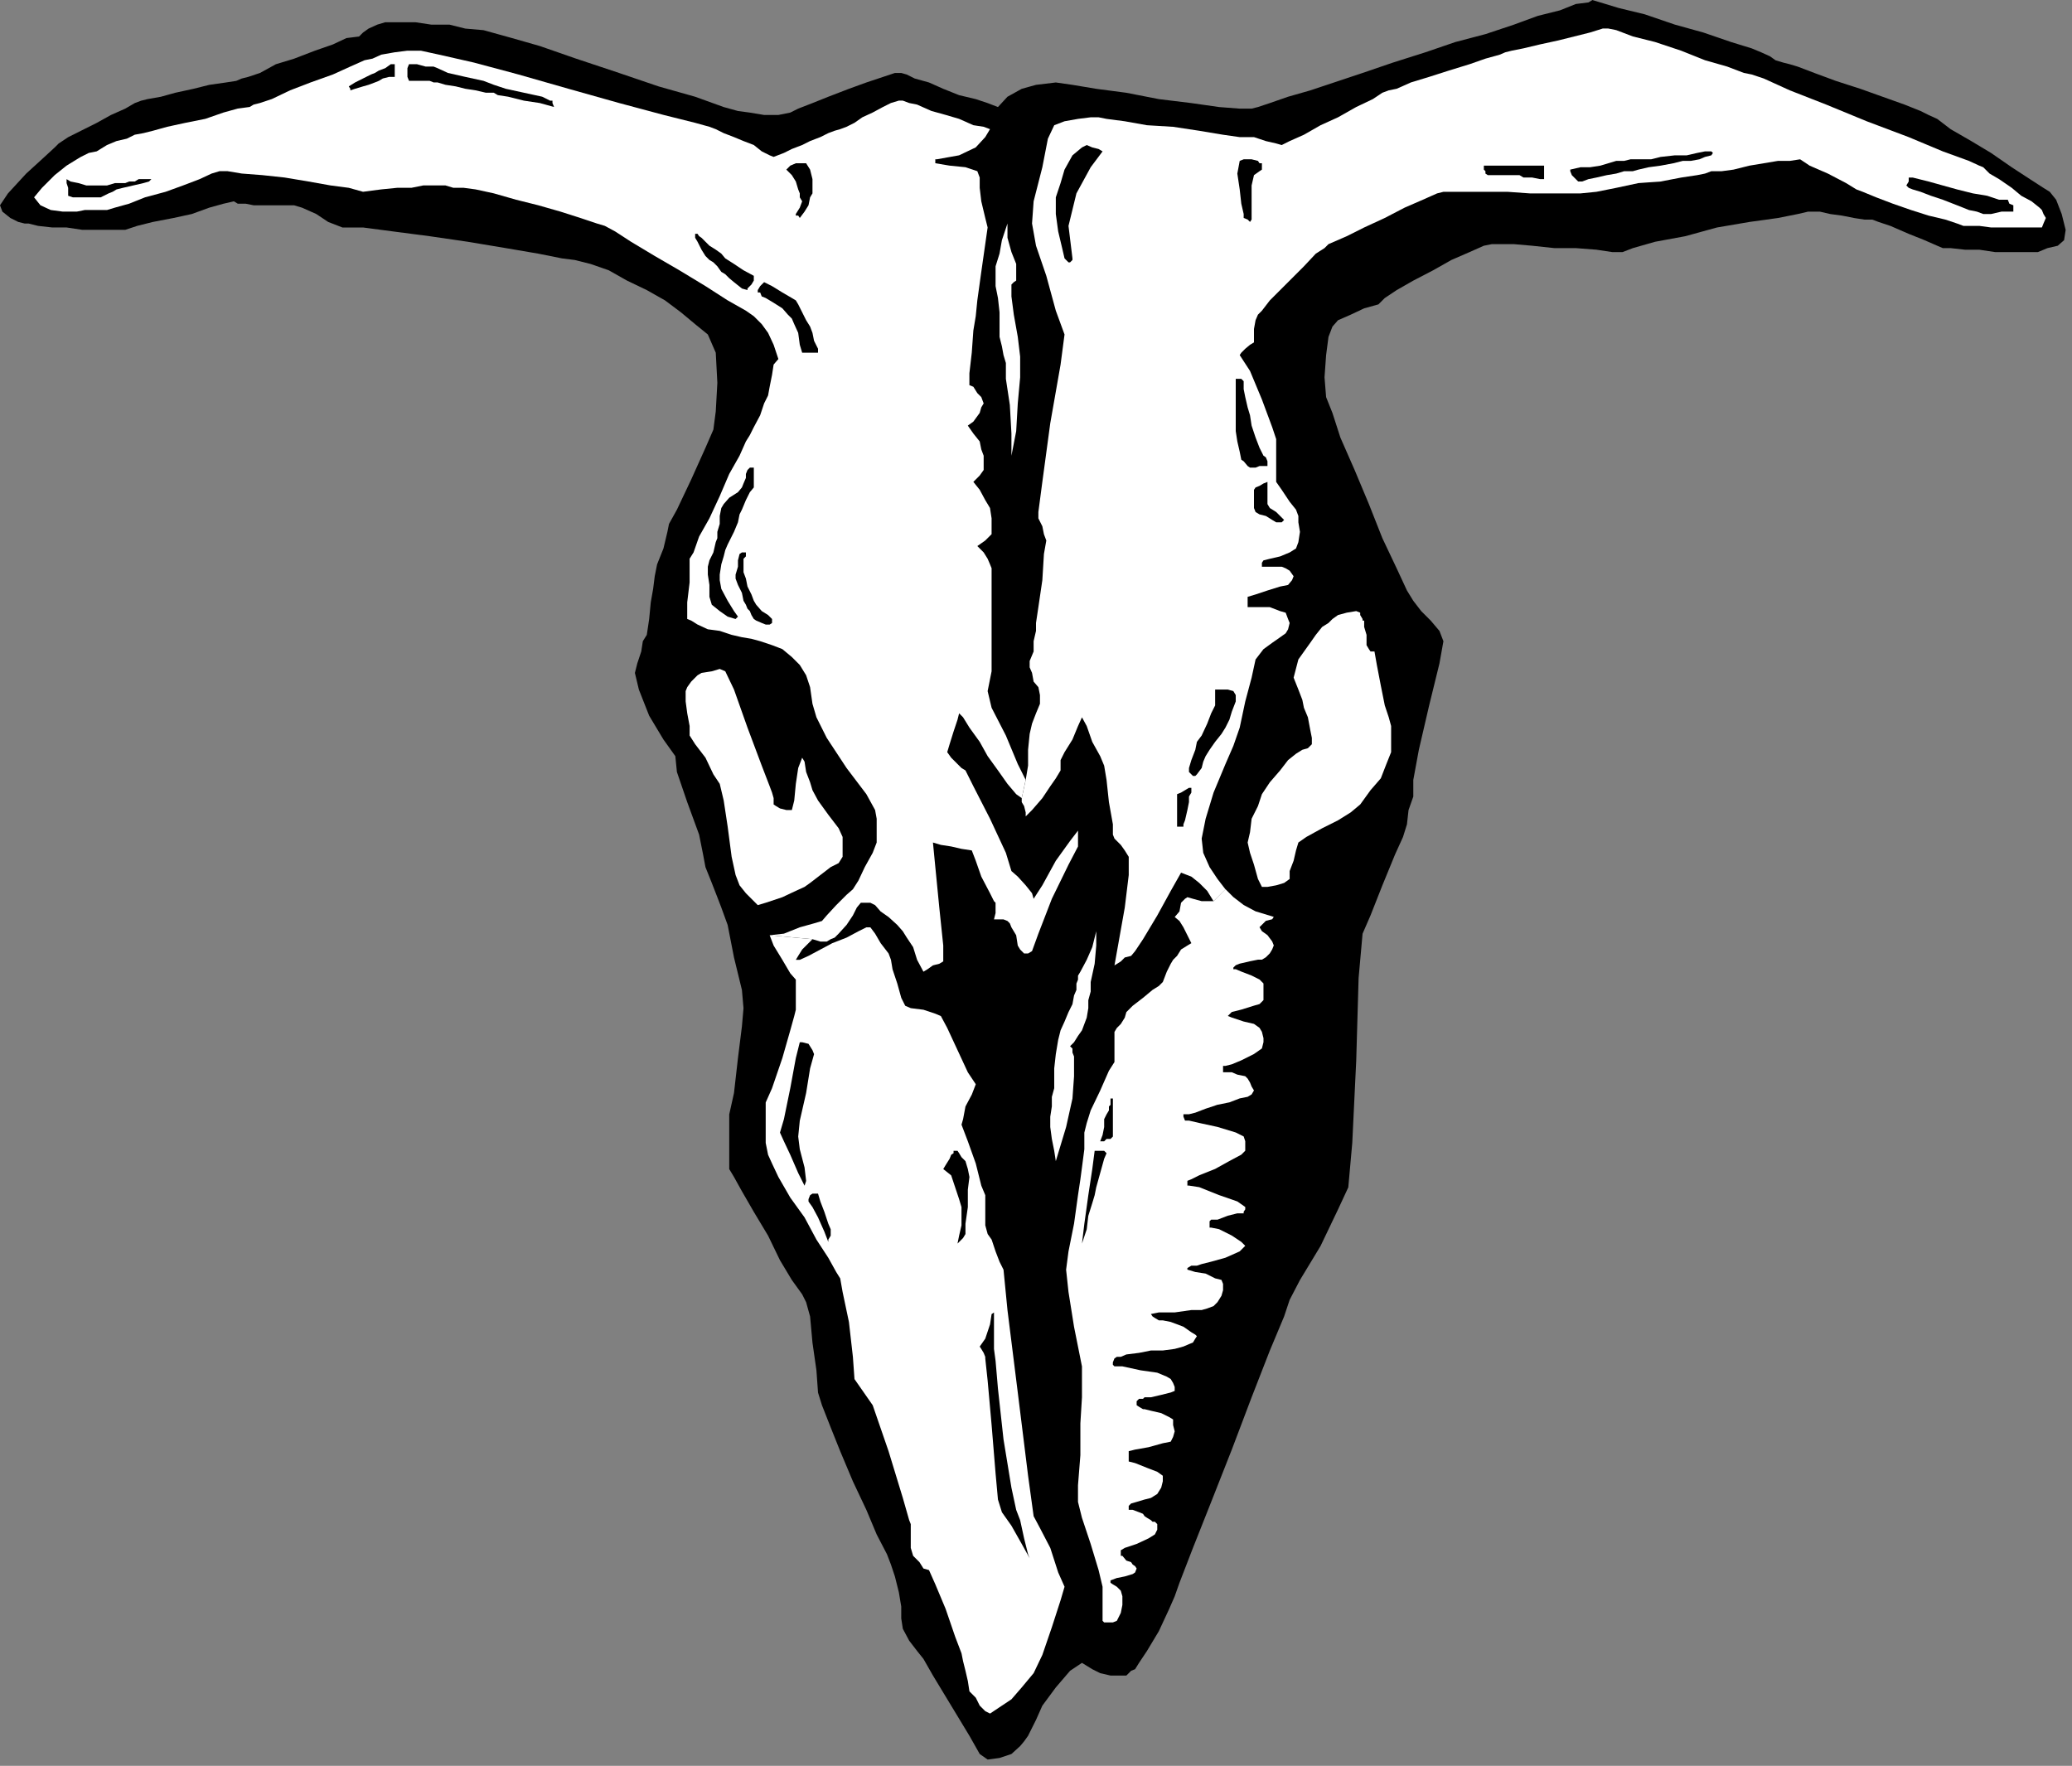 <?xml version="1.0" encoding="UTF-8" standalone="no"?>
<svg
   xmlns:ooo="http://xml.openoffice.org/svg/export"
   xmlns:dc="http://purl.org/dc/elements/1.1/"
   xmlns:cc="http://creativecommons.org/ns#"
   xmlns:rdf="http://www.w3.org/1999/02/22-rdf-syntax-ns#"
   xmlns:svg="http://www.w3.org/2000/svg"
   xmlns="http://www.w3.org/2000/svg"
   xmlns:sodipodi="http://sodipodi.sourceforge.net/DTD/sodipodi-0.dtd"
   xmlns:inkscape="http://www.inkscape.org/namespaces/inkscape"
   version="1.2"
   width="26.14mm"
   height="22.28mm"
   viewBox="0 0 2614 2228"
   preserveAspectRatio="xMidYMid"
   xml:space="preserve"
   id="svg128"
   sodipodi:docname="cowskul1.svg"
   style="fill-rule:evenodd;stroke-width:28.222;stroke-linejoin:round"
   inkscape:version="0.92.5 (2060ec1f9f, 2020-04-08)"><rect x="0" y="0" width="2614" height="2228" fill="#808080" stroke="none"/><sodipodi:namedview
   pagecolor="#ffffff"
   bordercolor="#666666"
   borderopacity="1"
   objecttolerance="10"
   gridtolerance="10"
   guidetolerance="10"
   inkscape:pageopacity="0"
   inkscape:pageshadow="2"
   inkscape:window-width="664"
   inkscape:window-height="487"
   id="namedview130"
   showgrid="false"
   inkscape:zoom="0.2102413"
   inkscape:cx="49.398426"
   inkscape:cy="42.103935"
   inkscape:window-x="0"
   inkscape:window-y="0"
   inkscape:window-maximized="0"
   inkscape:current-layer="svg128" />
 <defs
   class="ClipPathGroup"
   id="defs8">
  <clipPath
   id="presentation_clip_path"
   clipPathUnits="userSpaceOnUse">
   <rect
   x="0"
   y="0"
   width="21000"
   height="29700"
   id="rect2" />
  </clipPath>
  <clipPath
   id="presentation_clip_path_shrink"
   clipPathUnits="userSpaceOnUse">
   <rect
   x="21"
   y="29"
   width="20958"
   height="29641"
   id="rect5" />
  </clipPath>
 </defs>
 <defs
   class="TextShapeIndex"
   id="defs12">
  <g
   ooo:slide="id1"
   ooo:id-list="id3"
   id="g10" />
 </defs>
 <defs
   class="EmbeddedBulletChars"
   id="defs44">
  <g
   id="bullet-char-template-57356"
   transform="matrix(4.8828125e-4,0,0,-4.8828125e-4,0,0)">
   <path
   d="M 580,1141 1163,571 580,0 -4,571 Z"
   id="path14"
   inkscape:connector-curvature="0" />
  </g>
  <g
   id="bullet-char-template-57354"
   transform="matrix(4.8828125e-4,0,0,-4.8828125e-4,0,0)">
   <path
   d="M 8,1128 H 1137 V 0 H 8 Z"
   id="path17"
   inkscape:connector-curvature="0" />
  </g>
  <g
   id="bullet-char-template-10146"
   transform="matrix(4.8828125e-4,0,0,-4.8828125e-4,0,0)">
   <path
   d="M 174,0 602,739 174,1481 1456,739 Z M 1358,739 309,1346 659,739 Z"
   id="path20"
   inkscape:connector-curvature="0" />
  </g>
  <g
   id="bullet-char-template-10132"
   transform="matrix(4.8828125e-4,0,0,-4.8828125e-4,0,0)">
   <path
   d="M 2015,739 1276,0 H 717 l 543,543 H 174 v 393 h 1086 l -543,545 h 557 z"
   id="path23"
   inkscape:connector-curvature="0" />
  </g>
  <g
   id="bullet-char-template-10007"
   transform="matrix(4.8828125e-4,0,0,-4.8828125e-4,0,0)">
   <path
   d="m 0,-2 c -7,16 -16,29 -25,39 l 381,530 c -94,256 -141,385 -141,387 0,25 13,38 40,38 9,0 21,-2 34,-5 21,4 42,12 65,25 l 27,-13 111,-251 280,301 64,-25 24,25 c 21,-10 41,-24 62,-43 C 886,937 835,863 770,784 769,783 710,716 594,584 L 774,223 c 0,-27 -21,-55 -63,-84 l 16,-20 C 717,90 699,76 672,76 641,76 570,178 457,381 L 164,-76 c -22,-34 -53,-51 -92,-51 -42,0 -63,17 -64,51 -7,9 -10,24 -10,44 0,9 1,19 2,30 z"
   id="path26"
   inkscape:connector-curvature="0" />
  </g>
  <g
   id="bullet-char-template-10004"
   transform="matrix(4.8828125e-4,0,0,-4.8828125e-4,0,0)">
   <path
   d="M 285,-33 C 182,-33 111,30 74,156 52,228 41,333 41,471 c 0,78 14,145 41,201 34,71 87,106 158,106 53,0 88,-31 106,-94 l 23,-176 c 8,-64 28,-97 59,-98 l 735,706 c 11,11 33,17 66,17 42,0 63,-15 63,-46 V 965 c 0,-36 -10,-64 -30,-84 L 442,47 C 390,-6 338,-33 285,-33 Z"
   id="path29"
   inkscape:connector-curvature="0" />
  </g>
  <g
   id="bullet-char-template-9679"
   transform="matrix(4.8828125e-4,0,0,-4.8828125e-4,0,0)">
   <path
   d="M 813,0 C 632,0 489,54 383,161 276,268 223,411 223,592 c 0,181 53,324 160,431 106,107 249,161 430,161 179,0 323,-54 432,-161 108,-107 162,-251 162,-431 0,-180 -54,-324 -162,-431 C 1136,54 992,0 813,0 Z"
   id="path32"
   inkscape:connector-curvature="0" />
  </g>
  <g
   id="bullet-char-template-8226"
   transform="matrix(4.8828125e-4,0,0,-4.8828125e-4,0,0)">
   <path
   d="m 346,457 c -73,0 -137,26 -191,78 -54,51 -81,114 -81,188 0,73 27,136 81,188 54,52 118,78 191,78 73,0 134,-26 185,-79 51,-51 77,-114 77,-187 0,-75 -25,-137 -76,-188 -50,-52 -112,-78 -186,-78 z"
   id="path35"
   inkscape:connector-curvature="0" />
  </g>
  <g
   id="bullet-char-template-8211"
   transform="matrix(4.8828125e-4,0,0,-4.8828125e-4,0,0)">
   <path
   d="M -4,459 H 1135 V 606 H -4 Z"
   id="path38"
   inkscape:connector-curvature="0" />
  </g>
  <g
   id="bullet-char-template-61548"
   transform="matrix(4.8828125e-4,0,0,-4.8828125e-4,0,0)">
   <path
   d="m 173,740 c 0,163 58,303 173,419 116,115 255,173 419,173 163,0 302,-58 418,-173 116,-116 174,-256 174,-419 0,-163 -58,-303 -174,-418 C 1067,206 928,148 765,148 601,148 462,206 346,322 231,437 173,577 173,740 Z"
   id="path41"
   inkscape:connector-curvature="0" />
  </g>
 </defs>
 <g
   id="g49"
   transform="translate(-9193,-13736)">
  <g
   id="id2"
   class="Master_Slide">
   <g
   id="bg-id2"
   class="Background" />
   <g
   id="bo-id2"
   class="BackgroundObjects" />
  </g>
 </g>
 <g
   class="SlideGroup"
   id="g126"
   transform="translate(-9193,-13736)">
  <g
   id="g124">
   <g
   id="container-id1">
    <g
   id="id1"
   class="Slide"
   clip-path="url(#presentation_clip_path)">
     <g
   class="Page"
   id="g120">
      <g
   class="Graphic"
   id="g118">
       <g
   id="id3">
        <rect
   class="BoundingBox"
   x="9193"
   y="13736"
   width="2614"
   height="2228"
   id="rect51"
   style="fill:none;stroke:none" />
        <path
   d="m 9193,13995 3,8 10,8 10,5 8,2 h 5 l 12,3 18,2 h 18 l 20,3 h 18 15 10 11 l 15,-5 20,-5 26,-5 23,-5 22,-8 18,-5 13,-3 5,3 h 10 l 10,2 h 13 13 13 7 5 l 10,3 18,8 15,10 18,7 h 26 l 38,5 46,6 48,7 48,8 41,7 30,6 16,2 20,5 23,8 23,13 25,12 23,13 20,15 18,15 16,13 10,23 2,38 -2,36 -3,23 -10,23 -18,40 -18,38 -10,18 -2,10 -5,21 -8,20 -3,15 -2,16 -3,17 -2,21 -3,20 -5,8 -2,13 -5,15 -3,12 5,21 13,33 18,30 15,21 2,20 13,38 15,41 5,25 3,16 8,20 7,18 5,13 8,22 8,41 10,41 2,23 -2,23 -5,40 -5,44 -6,27 v 16 20 20 13 l 6,10 10,18 15,26 18,30 15,31 15,25 13,18 5,10 5,18 3,33 5,35 2,28 5,16 11,28 12,30 16,38 17,36 13,31 13,25 5,13 5,15 5,20 3,18 v 15 l 2,13 8,15 10,13 8,10 12,21 23,38 23,38 13,23 10,7 15,-2 15,-5 11,-10 5,-6 5,-7 5,-10 5,-10 8,-18 17,-23 18,-21 15,-10 13,8 10,5 13,3 h 10 10 l 6,-6 5,-2 5,-8 10,-15 15,-25 13,-28 7,-16 6,-17 17,-44 23,-58 26,-66 25,-66 23,-59 18,-43 7,-21 13,-25 26,-43 22,-46 13,-28 5,-56 5,-104 3,-104 5,-56 10,-23 15,-38 16,-39 10,-22 5,-16 2,-18 6,-17 v -21 l 7,-38 13,-56 13,-53 5,-28 -5,-13 -11,-13 -12,-12 -10,-13 -8,-13 -13,-28 -18,-38 -17,-43 -18,-43 -18,-41 -10,-31 -8,-20 -2,-25 2,-28 3,-23 5,-13 7,-8 16,-7 17,-8 18,-5 8,-8 15,-10 21,-12 25,-13 23,-13 23,-10 18,-8 10,-2 h 10 18 l 23,2 28,3 h 27 l 26,2 20,3 h 13 l 13,-5 28,-8 38,-7 40,-11 41,-7 36,-5 25,-5 13,-3 h 5 10 l 13,3 15,2 15,3 13,2 h 10 l 8,3 15,5 23,10 20,8 16,7 7,3 h 10 l 18,2 h 18 l 20,3 h 18 13 10 13 l 12,-5 13,-3 8,-7 2,-13 -5,-20 -7,-18 -8,-10 -8,-5 -17,-11 -23,-15 -26,-18 -25,-15 -26,-15 -17,-13 -11,-5 -10,-5 -20,-8 -28,-10 -28,-10 -31,-10 -27,-10 -21,-8 -10,-3 -8,-2 -10,-3 -7,-5 -11,-5 -12,-5 -26,-8 -35,-12 -36,-10 -38,-13 -33,-8 -23,-7 -10,-3 -5,3 -16,2 -20,8 -28,7 -30,11 -36,12 -38,10 -38,13 -41,13 -38,13 -36,12 -30,10 -28,8 -23,8 -15,5 -8,2 h -15 l -26,-2 -35,-5 -41,-5 -41,-8 -38,-5 -30,-5 -21,-3 -25,3 -18,5 -18,10 -12,13 -13,-5 -15,-5 -21,-5 -20,-8 -18,-8 -18,-5 -10,-5 -7,-2 h -8 l -15,5 -21,7 -22,8 -26,10 -20,8 -18,7 -10,5 -15,3 h -18 l -18,-3 -15,-2 -18,-5 -36,-13 -46,-13 -50,-17 -54,-18 -46,-16 -35,-10 -18,-5 -18,-5 -23,-2 -20,-5 h -23 l -20,-3 h -18 -13 -7 l -10,3 -11,5 -7,5 -5,5 -16,2 -17,8 -23,8 -26,10 -23,7 -20,11 -15,5 -8,2 -7,3 -13,2 -21,3 -20,5 -23,5 -18,5 -17,3 -8,2 -8,3 -12,7 -18,8 -18,10 -20,10 -16,8 -12,8 -5,5 -13,12 -23,21 -23,25 z"
   id="path53"
   inkscape:connector-curvature="0"
   style="fill:#000000;stroke:none" />
        <path
   d="m 10058,14608 2,-5 5,-7 5,-5 3,-3 5,-3 13,-2 10,-3 7,3 11,23 17,48 18,48 10,26 3,8 2,7 v 8 l 3,2 5,3 8,2 h 5 2 l 3,-12 2,-21 3,-20 5,-13 3,5 2,13 5,13 3,10 7,13 13,18 13,17 5,11 v 7 8 10 l -5,8 -10,5 -13,10 -13,10 -7,5 -11,5 -17,8 -21,7 -10,3 -5,-5 -10,-10 -8,-10 -5,-13 -5,-23 -5,-38 -5,-33 -5,-21 -8,-12 -10,-21 -13,-17 -7,-11 v -12 l -3,-16 -2,-15 z"
   id="path55"
   inkscape:connector-curvature="0"
   style="fill:#ffffff;stroke:none" />
        <path
   d="m 10846,14547 7,-10 8,-10 8,-5 5,-5 7,-5 11,-3 12,-2 5,2 v 3 l 3,5 v 2 h 2 v 8 l 3,10 v 13 l 3,5 2,3 h 3 v 0 h 2 l 3,17 5,26 5,25 5,15 3,11 v 15 18 l -6,15 -7,18 -13,15 -13,18 -12,10 -16,10 -20,10 -20,11 -10,7 -3,10 -3,13 -5,13 v 10 l -7,5 -10,3 -11,2 h -7 l -5,-10 -5,-18 -5,-15 -3,-13 3,-13 2,-17 8,-16 5,-15 10,-15 13,-15 10,-13 10,-8 8,-5 7,-2 5,-5 v -8 l -2,-10 -3,-16 -5,-12 -2,-10 -5,-13 -6,-15 6,-23 z"
   id="path57"
   inkscape:connector-curvature="0"
   style="fill:#ffffff;stroke:none" />
        <path
   d="m 10482,14743 -7,-5 -11,-13 -12,-17 -13,-18 -10,-18 -13,-18 -8,-13 -5,-5 -2,8 -5,15 -5,16 -3,10 5,7 8,8 5,5 5,3 10,20 21,41 20,43 7,23 8,7 10,11 8,10 2,7 11,-17 17,-31 18,-25 10,-13 v 8 5 2 5 l -12,23 -21,43 -17,44 -8,22 -5,3 h -5 l -3,-3 -2,-2 -3,-5 -2,-13 -6,-10 -2,-5 -3,-3 -5,-2 h -7 -5 l 2,-8 v -7 -6 l -2,-2 -5,-10 -11,-21 -7,-20 -5,-13 -13,-2 -13,-3 -13,-2 -10,-3 3,31 5,51 5,48 v 20 l -5,3 -8,2 -7,5 -5,3 -8,-15 -5,-16 -8,-12 -5,-8 -7,-8 -11,-10 -10,-7 -7,-8 -6,-3 h -5 -7 l -5,6 -5,10 -8,12 -10,11 -5,5 -5,2 -5,3 h -8 l -10,-3 -54,-5 18,-2 20,-8 18,-5 10,-3 6,-7 12,-13 13,-13 8,-7 7,-11 8,-17 10,-18 5,-13 v -7 -11 -12 l -2,-11 -11,-20 -25,-33 -25,-38 -13,-26 -5,-17 -3,-21 -5,-15 -8,-13 -10,-10 -12,-10 -13,-5 -15,-5 -11,-3 -12,-2 -13,-3 -15,-5 -15,-2 -13,-6 -8,-5 -5,-2 v -21 l 3,-25 v -23 -7 l 5,-8 7,-20 13,-23 13,-28 12,-28 13,-23 8,-18 5,-8 5,-10 8,-15 5,-15 5,-10 2,-11 3,-15 2,-13 6,-7 -6,-18 -7,-15 -8,-11 -10,-10 -10,-7 -23,-13 -28,-18 -33,-20 -31,-18 -30,-18 -20,-13 -13,-7 -10,-3 -21,-7 -25,-8 -28,-8 -28,-7 -28,-8 -23,-5 -15,-2 h -13 l -10,-3 h -15 -13 l -15,3 h -18 l -20,2 -23,3 -18,-5 -23,-3 -28,-5 -30,-5 -28,-3 -26,-2 -18,-3 h -10 l -10,3 -15,7 -21,8 -22,8 -26,7 -20,8 -18,5 -10,3 h -13 -15 l -10,2 h -8 -10 l -15,-2 -13,-6 -8,-10 10,-12 16,-16 15,-12 13,-8 5,-3 10,-5 10,-2 13,-8 12,-5 13,-3 10,-5 11,-2 12,-3 18,-5 23,-5 25,-5 23,-8 18,-5 15,-2 5,-3 8,-2 15,-5 23,-11 26,-10 28,-10 22,-10 18,-8 10,-2 11,-5 17,-3 16,-2 h 17 l 23,5 44,10 56,15 63,18 64,18 56,15 40,10 18,5 8,3 10,5 13,5 12,5 13,5 10,8 10,5 5,2 13,-5 10,-5 13,-5 10,-5 13,-5 10,-5 8,-3 7,-2 8,-3 10,-5 10,-7 13,-6 13,-7 10,-5 10,-3 h 5 l 8,3 10,2 18,8 18,5 17,5 18,8 13,2 8,3 -6,10 -12,13 -21,10 -28,5 h -2 v 2 0 3 l 18,3 20,2 15,5 3,8 v 13 l 2,17 5,21 3,12 -3,21 -5,35 -5,36 -2,20 -3,18 -2,28 -3,26 v 15 l 5,2 5,8 5,5 3,8 -3,5 -2,7 -8,11 -7,5 7,10 8,10 2,10 3,8 v 10 8 l -5,7 -8,8 8,10 7,13 6,10 2,13 v 10 10 l -8,8 -10,7 8,8 5,8 3,7 2,5 v 28 51 51 l -5,25 5,21 18,35 15,36 10,20 z"
   id="path59"
   inkscape:connector-curvature="0"
   style="fill:#ffffff;stroke:none" />
        <path
   d="m 10487,14720 3,-18 v -20 l 2,-20 3,-13 5,-13 5,-12 v -11 l -2,-10 -6,-7 -2,-11 -3,-7 v -8 l 5,-12 v -13 l 3,-13 v -10 l 3,-20 5,-34 2,-33 3,-17 -3,-8 -2,-10 -5,-10 v -8 l 5,-38 10,-74 13,-74 5,-38 -11,-30 -12,-44 -13,-38 -5,-28 2,-28 11,-43 7,-36 8,-17 13,-5 17,-3 16,-2 h 10 l 10,2 23,3 28,5 33,2 33,5 30,5 21,3 h 10 8 l 15,5 13,3 7,2 10,-5 18,-8 21,-12 22,-10 23,-13 21,-10 12,-8 8,-3 10,-2 18,-8 23,-7 25,-8 26,-8 20,-7 18,-5 7,-3 8,-2 15,-3 21,-5 23,-5 20,-5 20,-5 16,-5 h 7 l 10,2 21,8 28,7 33,11 30,12 28,8 21,8 10,2 15,5 33,15 46,18 51,21 53,20 43,18 33,12 13,6 5,2 8,8 12,7 16,11 12,10 13,7 10,8 3,3 2,5 3,5 -3,7 -2,5 h -5 -13 -13 -15 -18 l -15,-2 h -13 -7 l -8,-3 -15,-5 -21,-5 -22,-7 -23,-8 -21,-8 -17,-7 -8,-3 -13,-8 -23,-12 -23,-10 -12,-8 -13,2 h -15 l -18,3 -18,3 -20,5 -15,2 h -13 l -8,3 -10,2 -20,3 -26,5 -28,2 -28,6 -25,5 -20,2 h -11 -10 -18 -25 l -28,-2 h -28 -25 -21 -7 l -8,2 -18,8 -23,10 -25,13 -26,12 -22,11 -16,7 -7,3 -5,5 -11,7 -15,16 -15,15 -15,15 -13,13 -10,13 -5,5 -3,7 -2,11 v 10 7 l -5,3 -6,5 -5,5 -2,3 13,20 15,36 13,35 5,15 v 8 18 18 10 l 7,10 10,15 8,10 3,8 v 8 l 2,12 -2,13 -3,8 -8,5 -12,5 -13,3 -8,2 -2,3 v 2 3 h 2 11 7 5 l 5,2 5,3 5,7 -2,5 -5,6 -10,2 -16,5 -15,5 -10,3 v 2 5 3 3 h 13 15 l 13,5 7,2 3,8 2,5 -2,8 -3,5 -7,5 -10,7 -11,8 -10,13 -5,23 -8,30 -7,33 -8,23 -10,23 -15,36 -10,33 -5,25 2,18 8,18 10,15 10,13 -15,15 -8,-13 -10,-10 -10,-8 -13,-5 -13,23 -17,31 -18,30 -10,15 -5,6 -8,2 -5,5 -8,5 5,-28 8,-45 5,-41 v -23 l -5,-8 -5,-7 -8,-8 -2,-5 v -13 l -5,-28 -3,-28 -3,-18 -5,-12 -10,-18 -7,-20 -6,-11 -5,11 -7,17 -10,16 -5,10 v 5 8 l -3,5 -3,5 -7,10 -10,15 -13,15 -8,8 v -5 l -2,-8 -3,-5 v -5 z"
   id="path61"
   inkscape:connector-curvature="0"
   style="fill:#ffffff;stroke:none" />
        <path
   d="m 10724,14873 h -8 -7 l -11,-3 -7,-2 -3,2 -5,5 -2,11 -6,7 6,5 5,8 5,10 5,10 -5,3 -8,5 -5,8 -5,5 -3,5 -5,10 -5,13 -5,5 -8,5 -12,10 -13,10 -5,5 -3,3 -2,7 -5,8 -5,5 -3,5 v 13 13 12 l -7,11 -11,25 -12,25 -5,16 -3,12 v 21 l -3,23 -2,15 -3,20 -5,36 -7,35 -3,23 3,28 7,44 10,50 v 39 l -2,33 v 40 l -3,38 v 21 l 5,20 11,33 10,33 5,21 v 10 15 10 8 l 2,2 h 3 3 5 l 5,-2 5,-10 2,-10 v -11 l -2,-7 -5,-5 -5,-3 -3,-2 v -3 l 8,-3 10,-2 10,-3 3,-2 2,-5 -2,-3 -3,-2 -2,-3 -6,-2 -5,-6 h -2 v 0 -2 -3 -2 l 5,-3 15,-5 15,-7 8,-5 3,-6 v -5 -2 l -3,-3 h -3 l -2,-2 -5,-3 -3,-2 -2,-3 -5,-2 -8,-3 h -2 -3 v -3 0 -2 l 3,-3 7,-2 10,-3 8,-2 8,-5 5,-8 2,-8 v -7 l -7,-5 -13,-5 -15,-6 -8,-2 v -3 -2 -5 -3 l 8,-2 17,-3 18,-5 10,-2 3,-6 2,-7 -2,-8 v -7 l -5,-3 -10,-5 -13,-3 -8,-2 h -2 l -5,-3 -3,-2 v -3 -2 l 3,-3 h 5 l 2,-2 h 8 l 13,-3 12,-3 5,-2 v -5 l -2,-5 -3,-5 -5,-3 -12,-5 -21,-3 -23,-5 h -10 l -2,-2 v -3 l 2,-5 3,-2 h 5 l 7,-3 16,-2 15,-3 h 15 l 15,-2 11,-3 7,-3 5,-2 3,-5 2,-3 -2,-2 -5,-3 -10,-7 -16,-6 -10,-2 h -5 l -5,-3 -3,-2 -2,-3 10,-2 h 20 l 21,-3 h 13 l 7,-2 8,-3 5,-5 5,-8 2,-7 v -5 -3 l -2,-5 -8,-2 -12,-6 -13,-2 -10,-3 v -2 l 5,-3 h 7 l 6,-2 12,-3 18,-5 18,-8 7,-7 -5,-5 -12,-8 -16,-8 -10,-2 h -2 v -5 -3 l 2,-2 h 8 l 13,-5 12,-3 h 5 3 v -2 l 2,-3 v -3 l -10,-7 -23,-8 -25,-10 -13,-2 h -2 v -3 -3 l 5,-2 10,-5 20,-8 18,-10 15,-8 5,-5 v -7 -5 l -2,-6 -10,-5 -23,-7 -23,-5 -13,-3 h -5 l -2,-5 v -3 h 2 5 l 8,-2 13,-5 15,-5 15,-3 13,-5 10,-2 5,-3 3,-5 -3,-5 -2,-5 -3,-5 -3,-3 -10,-2 -7,-3 h -8 -3 v -5 -3 h 3 l 8,-2 12,-5 16,-8 10,-7 2,-8 v -5 l -2,-8 -3,-5 -7,-5 -13,-3 -15,-5 -5,-2 5,-5 12,-3 16,-5 7,-2 5,-5 v -8 -8 -5 l -5,-5 -10,-5 -13,-5 -7,-3 h -3 v -2 0 l 3,-3 5,-2 13,-3 10,-2 h 5 l 5,-3 5,-5 3,-5 2,-5 -2,-5 -6,-8 -7,-5 -3,-5 3,-3 5,-5 8,-2 2,-3 -23,-7 -15,-8 -13,-10 -10,-10 z"
   id="path63"
   inkscape:connector-curvature="0"
   style="fill:#ffffff;stroke:none" />
        <path
   d="m 10164,14916 5,13 11,18 10,17 7,8 v 10 13 15 l -2,8 -5,18 -10,35 -13,38 -8,18 v 10 21 20 l 3,15 5,11 8,17 15,26 18,25 15,28 15,23 10,18 5,8 3,17 8,38 5,44 2,28 23,33 20,58 18,59 8,28 2,5 v 7 13 10 l 3,10 8,8 5,8 7,2 8,18 13,31 12,35 8,21 2,10 3,12 3,13 2,13 8,8 5,10 7,7 6,3 12,-8 15,-10 13,-15 15,-18 11,-23 12,-35 11,-34 5,-17 -8,-18 -10,-31 -13,-25 -8,-15 -7,-51 -13,-105 -13,-104 -5,-51 -5,-10 -5,-13 -5,-15 -5,-7 -3,-11 v -15 -13 -10 l -5,-12 -7,-28 -10,-28 -8,-21 2,-7 3,-16 8,-15 5,-13 -10,-15 -13,-28 -13,-28 -8,-15 -7,-3 -15,-5 -16,-2 -7,-3 -5,-10 -5,-18 -6,-18 -2,-12 -3,-8 -10,-13 -7,-12 -6,-8 h -5 l -10,5 -15,8 -18,7 -15,8 -15,8 -11,5 h -5 l 3,-5 5,-8 8,-8 5,-5 z"
   id="path65"
   inkscape:connector-curvature="0"
   style="fill:#ffffff;stroke:none" />
        <path
   d="m 10576,14911 v 18 l -2,23 -5,23 v 12 l -3,11 v 10 l -2,12 -3,8 -3,8 -5,7 -5,8 -5,5 3,3 v 5 l 2,5 v 7 18 l -2,28 -8,36 -13,43 -2,-13 -3,-15 -2,-15 v -13 l 2,-13 v -12 l 3,-11 v -10 -15 l 2,-18 3,-18 3,-12 5,-11 5,-12 5,-10 2,-11 3,-7 v -8 l 2,-5 v -5 l 3,-5 8,-15 7,-16 z"
   id="path67"
   inkscape:connector-curvature="0"
   style="fill:#ffffff;stroke:none" />
        <path
   d="m 10464,14018 -7,21 -3,17 -5,16 v 12 13 l 3,15 2,18 v 18 13 l 3,12 2,11 3,10 v 20 l 5,33 2,36 v 28 l 6,-31 2,-35 3,-33 v -26 l -3,-25 -5,-28 -3,-23 v -13 -2 l 3,-3 3,-2 v -6 -15 l -6,-15 -5,-18 z"
   id="path69"
   inkscape:connector-curvature="0"
   style="fill:#ffffff;stroke:none" />
        <path
   d="m 10678,14776 v -10 -13 -10 -5 l 5,-2 5,-3 5,-3 h 3 v 3 3 l -3,5 v 2 5 l -2,10 -3,13 -2,5 v 3 h -3 -5 z"
   id="path71"
   inkscape:connector-curvature="0"
   style="fill:#000000;stroke:none" />
        <path
   d="m 10693,14705 3,-10 5,-13 2,-10 6,-8 7,-15 5,-13 5,-10 v -7 -6 -5 -2 h 3 5 8 l 7,2 3,5 v 8 l -5,13 -3,10 -5,10 -5,8 -8,10 -7,10 -5,8 -3,7 -2,8 -6,8 -2,2 h -3 l -2,-2 -3,-3 z"
   id="path73"
   inkscape:connector-curvature="0"
   style="fill:#000000;stroke:none" />
        <path
   d="m 10775,14354 v 5 10 8 l 2,5 5,3 8,2 8,5 5,3 h 2 3 2 l 3,-3 -5,-5 -5,-5 -8,-5 -3,-5 v -5 -10 -8 -5 l -5,2 -5,3 -5,2 z"
   id="path75"
   inkscape:connector-curvature="0"
   style="fill:#000000;stroke:none" />
        <path
   d="m 10752,14214 v 13 15 18 10 10 l 2,13 3,13 2,10 3,2 5,6 3,2 h 2 5 l 5,-2 h 5 5 v -3 -3 l -2,-5 -3,-2 -5,-10 -5,-13 -5,-15 -2,-13 -3,-10 -3,-13 -2,-10 v -8 -2 l -3,-3 h -2 z"
   id="path77"
   inkscape:connector-curvature="0"
   style="fill:#000000;stroke:none" />
        <path
   d="m 11065,13945 h 5 10 12 16 12 11 7 3 v 5 5 5 2 h -5 l -10,-2 h -11 l -5,-3 h -5 -5 -8 -7 -5 -5 -5 l -3,-2 v -3 l -2,-2 z"
   id="path79"
   inkscape:connector-curvature="0"
   style="fill:#000000;stroke:none" />
        <path
   d="m 11174,13950 13,-3 h 12 l 13,-2 10,-3 10,-3 h 10 l 8,-2 h 5 8 13 l 12,-3 18,-2 h 15 l 13,-3 10,-2 h 5 3 l 2,2 v 0 l -2,3 -8,2 -7,3 -11,2 h -10 l -12,3 -16,3 -15,2 -13,3 -7,2 h -11 l -10,3 -12,2 -13,3 -10,2 -8,3 h -5 l -3,-3 -5,-5 -2,-5 z"
   id="path81"
   inkscape:connector-curvature="0"
   style="fill:#000000;stroke:none" />
        <path
   d="m 11606,13960 8,2 12,3 18,5 18,5 20,5 18,3 15,5 h 11 l 2,5 5,2 v 6 2 h -5 -10 l -13,3 h -10 l -8,-3 -10,-2 -15,-6 -18,-7 -15,-5 -13,-5 -10,-3 -5,-2 -3,-3 3,-5 v -5 z"
   id="path83"
   inkscape:connector-curvature="0"
   style="fill:#000000;stroke:none" />
        <path
   d="m 10757,13939 -3,16 3,20 2,18 3,13 v 5 l 5,2 3,3 2,-3 v -2 -8 -5 -5 -8 -15 l 3,-13 7,-5 3,-2 v -5 -3 h -3 l -2,-3 -8,-2 h -10 z"
   id="path85"
   inkscape:connector-curvature="0"
   style="fill:#000000;stroke:none" />
        <path
   d="m 10584,13927 -15,20 -18,33 -10,41 5,41 v 2 l -3,3 h -2 l -5,-5 -3,-13 -5,-21 -3,-22 v -21 l 6,-18 5,-17 10,-18 12,-10 6,-3 7,3 8,2 z"
   id="path87"
   inkscape:connector-curvature="0"
   style="fill:#000000;stroke:none" />
        <path
   d="m 10581,15176 3,-8 2,-10 v -10 l 3,-6 3,-5 v -5 l 2,-2 v -5 -3 h 3 v 0 5 8 13 10 12 l -3,3 h -5 l -3,3 z"
   id="path89"
   inkscape:connector-curvature="0"
   style="fill:#000000;stroke:none" />
        <path
   d="m 10574,15188 -3,23 -5,33 -5,36 -3,25 6,-18 2,-17 5,-16 3,-10 2,-10 5,-18 5,-18 3,-7 -3,-3 h -5 -2 z"
   id="path91"
   inkscape:connector-curvature="0"
   style="fill:#000000;stroke:none" />
        <path
   d="m 10447,15392 v 12 16 18 l 2,15 3,35 7,64 10,61 6,28 5,13 5,23 5,20 2,5 -10,-18 -13,-23 -12,-17 -5,-16 -3,-33 -5,-61 -5,-56 -3,-28 v -2 l -2,-5 -3,-5 -2,-3 7,-10 6,-18 2,-13 z"
   id="path93"
   inkscape:connector-curvature="0"
   style="fill:#000000;stroke:none" />
        <path
   d="m 10401,15305 2,-10 3,-13 v -12 -11 l -3,-10 -5,-15 -5,-15 -10,-8 3,-5 5,-8 2,-5 3,-2 v -3 h 2 3 l 2,3 3,5 5,5 3,10 2,10 -2,16 v 22 l -3,21 v 13 l -3,5 -2,2 -3,3 z"
   id="path95"
   inkscape:connector-curvature="0"
   style="fill:#000000;stroke:none" />
        <path
   d="m 10225,15242 3,10 5,13 5,15 3,7 v 3 5 l -3,5 v 3 l -5,-13 -8,-18 -7,-13 -5,-7 v -3 l 2,-5 3,-2 z"
   id="path97"
   inkscape:connector-curvature="0"
   style="fill:#000000;stroke:none" />
        <path
   d="m 10208,15232 -8,-16 -10,-23 -8,-17 -5,-11 5,-17 8,-39 7,-38 5,-20 h 3 l 8,2 5,8 2,5 -5,18 -5,31 -8,35 -2,20 2,16 6,23 2,17 z"
   id="path99"
   inkscape:connector-curvature="0"
   style="fill:#000000;stroke:none" />
        <path
   d="m 10126,14435 -2,8 v 8 l -3,10 v 5 l 3,8 5,10 2,10 3,5 2,5 3,3 2,5 3,5 3,2 7,3 5,2 h 3 2 l 3,-2 v -3 -2 l -5,-5 -8,-5 -7,-8 -3,-5 -3,-8 -5,-10 -2,-10 -3,-8 v -5 -7 -5 l 3,-3 v -3 -2 h -5 z"
   id="path101"
   inkscape:connector-curvature="0"
   style="fill:#000000;stroke:none" />
        <path
   d="m 10124,14514 -5,-7 -8,-13 -8,-15 -2,-11 v -7 l 2,-13 3,-10 2,-8 3,-7 8,-16 5,-12 2,-10 3,-6 5,-12 5,-10 5,-6 v -7 -5 -8 -5 0 h -3 -2 l -3,3 -2,5 v 5 l -3,7 -2,5 -5,6 -11,7 -7,8 -3,5 -2,10 v 10 l -3,10 v 8 l -2,5 -3,13 -5,10 -2,8 v 10 l 2,13 v 15 l 3,10 10,8 10,7 10,3 z"
   id="path103"
   inkscape:connector-curvature="0"
   style="fill:#000000;stroke:none" />
        <path
   d="m 10157,14092 10,5 13,8 12,7 5,3 3,5 5,10 5,10 5,8 3,8 2,10 5,10 v 5 h -5 -5 -7 -3 l -3,-10 -2,-15 -5,-11 -3,-7 -5,-5 -7,-8 -11,-7 -5,-3 -5,-3 -5,-2 -2,-5 h -3 v -3 l 3,-5 2,-2 z"
   id="path105"
   inkscape:connector-curvature="0"
   style="fill:#000000;stroke:none" />
        <path
   d="m 10144,14084 -13,-7 -12,-8 -11,-7 -5,-6 -7,-5 -8,-5 -5,-5 -5,-5 -3,-2 -2,-3 h -3 v 5 l 3,5 5,10 5,8 5,5 5,3 5,5 5,7 5,3 5,5 6,5 10,8 7,2 v -2 l 5,-5 3,-5 z"
   id="path107"
   inkscape:connector-curvature="0"
   style="fill:#000000;stroke:none" />
        <path
   d="m 10202,14011 6,-8 5,-8 2,-10 3,-5 v -7 -11 l -3,-12 -5,-8 h -5 -8 l -7,3 -5,5 7,7 5,8 3,10 2,5 v 5 l 3,5 -3,8 -5,8 v 2 h 3 z"
   id="path109"
   inkscape:connector-curvature="0"
   style="fill:#000000;stroke:none" />
        <path
   d="m 9709,13817 h 10 l 11,3 h 10 l 5,2 13,6 22,5 23,5 13,5 15,5 23,5 23,5 10,5 h 3 v 3 l 2,5 v 0 l -18,-5 -20,-3 -20,-5 -13,-2 -5,-3 h -10 l -13,-3 -13,-2 -12,-3 -13,-2 -10,-3 h -5 l -5,-2 h -11 -10 -5 l -2,-5 v -5 -6 z"
   id="path111"
   inkscape:connector-curvature="0"
   style="fill:#000000;stroke:none" />
        <path
   d="m 9691,13817 v 3 5 3 5 h -7 l -8,2 -5,3 -5,2 -8,3 -7,2 -10,3 -6,2 v -2 0 l -2,-3 v 0 l 8,-5 10,-5 10,-5 5,-2 5,-3 8,-3 7,-5 z"
   id="path113"
   inkscape:connector-curvature="0"
   style="fill:#000000;stroke:none" />
        <path
   d="m 9381,13965 -7,2 -13,3 -13,3 -8,2 -5,3 -5,2 -10,5 h -7 -8 -13 -7 l -6,-2 v -5 -5 l -2,-6 v -5 l 5,3 10,2 10,3 h 13 13 l 10,-3 h 8 5 l 5,-2 h 7 l 5,-3 h 6 5 2 3 z"
   id="path115"
   inkscape:connector-curvature="0"
   style="fill:#000000;stroke:none" />
       </g>
      </g>
     </g>
    </g>
   </g>
  </g>
 </g>
</svg>
